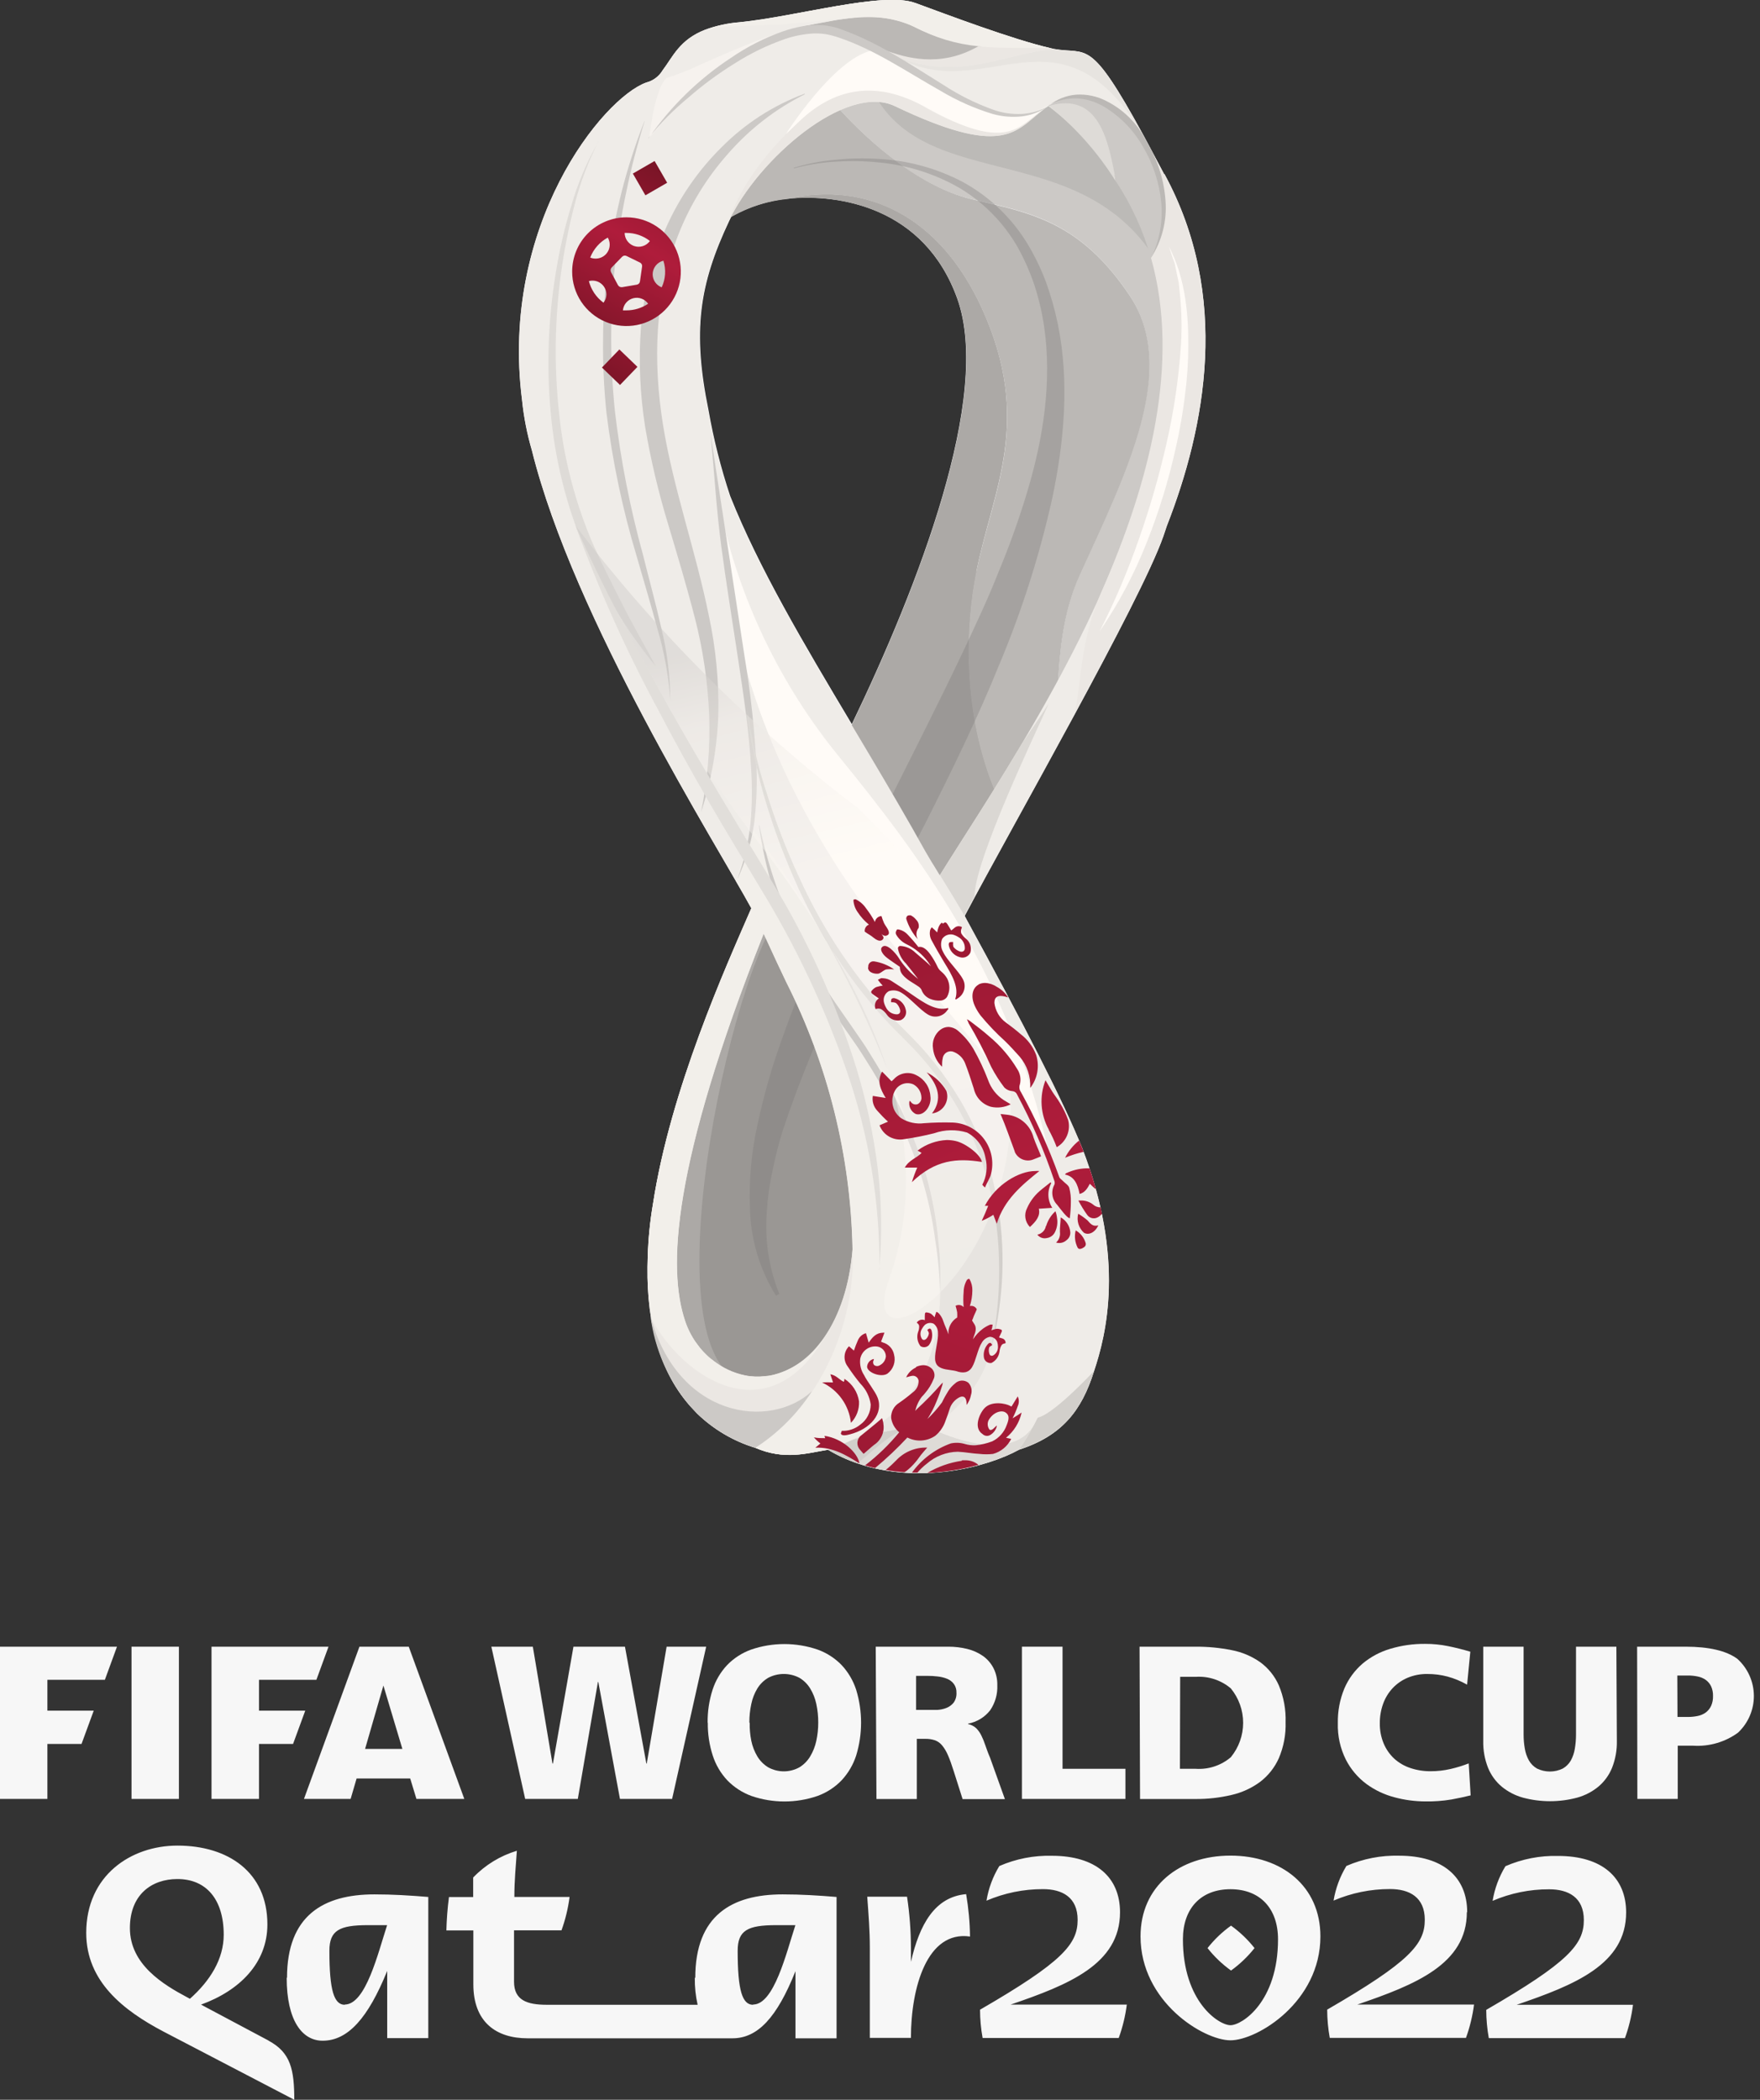 <svg width="218" height="260" viewBox="0 0 218 260" fill="none" xmlns="http://www.w3.org/2000/svg">
<rect x="0" y="0" width="218" height="260" fill="#333333" stroke="none"/>
<g clip-path="url(#clip0_12_170)">
<path d="M144.19 21.56C143.78 20.77 142.26 17.93 141.74 16.96L141.56 16.64C134.94 4.5 134.72 6.8 130.56 6.07L130.09 5.96C125.38 4.88 117.29 1.82 113.34 0.36C109.39 -1.1 98.51 2.08 91.57 2.76C90.128 2.872 88.708 3.182 87.35 3.68C84.16 4.92 83.35 7.02 82.05 8.74C81.603 9.476 80.885 10.008 80.05 10.22V10.22C74.65 12.15 61.9 27.87 64.66 49.55C64.875 51.66 65.283 53.745 65.88 55.78C71.06 76.63 88.75 104.56 93.06 112.46C89.87 119.8 83.06 134.87 80.88 149.06C80.514 151.202 80.297 153.368 80.23 155.54C79.94 162.75 81.3 169.36 85.48 174.1L86.34 175.02C88.372 176.988 90.844 178.445 93.55 179.27C97.15 180.82 99.88 179.95 102.55 179.5C103.708 180.197 104.939 180.767 106.22 181.2C113.79 183.81 122.22 181.72 126.22 179.5C131.54 177.77 133.97 174.65 135.49 169.82C137.02 165.26 139.37 155.97 134.06 142.21C131.68 136.27 126.88 126.97 119.5 113.45V113.37C125.42 102.18 141.28 74.48 144.1 66.37C144.25 65.94 144.39 65.53 144.52 65.12C149.31 52.87 152.44 36.66 144.24 21.57M105.53 89.7C99.53 79.65 94 70.34 90.44 61.41C89.287 57.944 88.391 54.398 87.76 50.8C85.76 41.01 86.59 35.26 90.33 27.34L90.58 26.83C92.734 25.61 95.117 24.847 97.58 24.59C103.85 23.97 114.49 25.59 118.58 37C122.87 49.08 113.71 72.64 105.49 89.71" fill="white"/>
<path d="M100.98 127.25C99.27 123.96 95.53 116.78 94.73 115.08C86.04 132 83.89 150.79 83.73 156.25C83.82 160.45 83.73 166.81 89.67 169.53C97.56 158.8 83.73 142.77 100.95 127.25" fill="#ACA9A6"/>
<path d="M120.93 70.82C122.93 60.73 128.03 52.13 121.6 38.11C116.3 26.57 107.17 22.44 97.6 24.61C103.87 23.99 114.52 25.61 118.6 37.02C122.89 49.1 113.73 72.66 105.51 89.73C105.32 90.13 105.12 90.53 104.93 90.93C108.93 97.85 112.19 103.81 116.09 110.85C116.09 110.85 121.35 102.38 123.53 98.54C119.05 88.18 119.7 77.12 120.97 70.83" fill="#ACA9A6"/>
<path d="M145.84 37.92C145.84 37.57 145.84 37.22 145.84 36.92V36.86C145.84 36.71 145.84 36.57 145.84 36.43C145.78 34.92 145.68 33.61 145.53 32.53C145.419 31.712 145.249 30.903 145.02 30.11C143.882 27.339 142.306 24.769 140.35 22.5C137.462 18.963 134.342 15.622 131.01 12.5C130.668 12.652 130.334 12.822 130.01 13.01C125.66 15.61 125.76 19.15 110.64 11.91C108.36 10.82 104.79 11.51 102.79 11.64C118.08 22.98 134.86 22.5 145.85 37.92" fill="#BCBAB7"/>
<path d="M134.11 80.61C134.69 79.73 135.22 78.91 135.7 78.17C136.27 77.25 136.8 76.3 137.31 75.34C137.543 74.907 137.767 74.467 137.98 74.02C144.19 61.54 145.93 47.02 145.84 37.92C138.06 15.34 115.38 25.41 108.11 11.33L102.43 11.67C102.79 12.12 103.15 12.57 103.54 13.02C106.42 16.31 113.17 23.02 120.42 24.67C127.67 26.32 133.77 27.43 139.89 36.54C146.01 45.65 139.5 58.54 133.76 71.13C131.47 76.13 131.24 81.22 130.91 86.21C131.84 84.92 132.04 83.42 133.15 81.94C133.47 81.5 133.79 81.06 134.1 80.6" fill="#CCC9C6"/>
<path d="M139.9 36.56C133.77 27.44 127.69 26.38 120.43 24.68C113.17 22.98 106.43 16.31 103.55 13.03C103.16 12.59 102.8 12.14 102.44 11.69C97.44 12.18 93.44 16.18 90.71 21.92C89.745 23.996 88.969 26.155 88.39 28.37C91.023 26.248 94.223 24.951 97.59 24.64C107.17 22.46 116.31 26.64 121.59 38.14C128.03 52.14 122.96 60.76 120.92 70.85C119.65 77.13 119 88.2 123.48 98.56C125.652 94.278 128.138 90.163 130.92 86.25C131.25 81.25 131.48 76.19 133.77 71.17C139.52 58.56 146.06 45.66 139.9 36.56Z" fill="#BBB8B5"/>
<path d="M96.46 113.32C89.69 122.75 79.3 173.14 94.41 171.37C118.12 168.05 99.61 119.74 96.46 113.32" fill="#9A9794"/>
<g opacity="0.329">
<path d="M98.3 20.78C100.004 20.265 101.757 19.93 103.53 19.78C105.307 19.593 107.097 19.56 108.88 19.68C112.494 19.873 116.024 20.841 119.23 22.52C122.448 24.275 125.161 26.826 127.11 29.93C128.069 31.487 128.879 33.131 129.53 34.84C130.149 36.55 130.647 38.3 131.02 40.08C132.49 47.25 131.82 54.67 130.33 61.73C128.759 68.779 126.56 75.673 123.76 82.33C121.06 88.98 117.91 95.41 114.71 101.76L109.84 111.22L105.06 120.64C101.88 126.863 99.175 133.318 96.97 139.95C96.454 141.593 96.027 143.262 95.69 144.95C95.32 146.629 95.082 148.334 94.98 150.05C94.703 153.514 95.234 156.996 96.53 160.22L96.12 160.44C94.168 157.317 93.062 153.74 92.91 150.06C92.728 146.394 93.044 142.721 93.85 139.14C94.608 135.589 95.611 132.094 96.85 128.68C98.03 125.27 99.42 121.94 100.85 118.68C106.62 105.55 113.41 93.09 119.43 80.39C120.92 77.21 122.43 74.02 123.7 70.78C125.046 67.556 126.224 64.265 127.23 60.92C129.23 54.26 130.33 47.25 129.32 40.37C129.062 38.657 128.664 36.968 128.13 35.32C127.581 33.682 126.881 32.099 126.04 30.59C124.306 27.574 121.827 25.053 118.84 23.27C115.791 21.519 112.401 20.445 108.9 20.12C107.143 19.935 105.373 19.898 103.61 20.01C101.839 20.105 100.083 20.383 98.37 20.84L98.3 20.78Z" fill="#797775"/>
</g>
<path d="M144.19 21.56C143.78 20.78 142.27 17.94 141.74 16.96L141.56 16.63C134.94 4.49 134.72 6.79 130.56 6.06L130.1 5.95C125.39 4.87 117.3 1.8 113.35 0.36C109.4 -1.08 98.52 2.07 91.58 2.75C90.138 2.865 88.719 3.174 87.36 3.67C84.17 4.91 83.36 7.01 82.06 8.73C81.614 9.467 80.895 9.998 80.06 10.21V10.21C74.66 12.14 61.91 27.86 64.67 49.53C64.884 51.64 65.292 53.725 65.89 55.76C71.06 76.63 88.75 104.56 93.06 112.46C89.87 119.8 83.06 134.87 80.88 149.06C80.515 151.203 80.298 153.368 80.23 155.54V155.54C79.94 162.75 81.29 169.36 85.48 174.1L86.34 175.02C88.372 176.991 90.843 178.451 93.55 179.28C97.14 180.82 99.88 179.96 102.55 179.51C103.712 180.208 104.946 180.778 106.23 181.21C113.8 183.83 122.23 181.72 126.23 179.51C131.55 177.79 133.97 174.67 135.5 169.83C137.03 165.28 139.38 155.98 134.07 142.22C131.68 136.28 126.89 126.98 119.51 113.46V113.38C125.43 102.19 141.28 74.49 144.11 66.38C144.26 65.95 144.39 65.54 144.53 65.13C149.32 52.88 152.45 36.66 144.25 21.58M95.43 170.35C94.57 170.489 93.697 170.516 92.83 170.43C91.367 170.216 89.975 169.657 88.77 168.8C86.931 167.517 85.559 165.671 84.86 163.54C82.72 157.14 83.17 144.42 94.6 115.61C95.79 118.2 96.91 120.61 97.4 121.61C102.575 131.856 105.381 143.134 105.61 154.61C104.9 163.83 100.45 169.42 95.43 170.36M116.43 108.42C115.77 107.32 115.38 106.71 115.38 106.71L114.66 105.49C105.54 89.12 95.73 74.86 90.39 61.44C89.24 57.973 88.344 54.427 87.71 50.83C85.71 41.04 86.54 35.29 90.28 27.37C93.88 19.75 104.76 10.24 110.85 13.15C123.98 19.43 125.73 16.4 128.85 13.82C128.95 13.75 129.2 13.56 129.3 13.47L129.84 13.11C164.27 39.54 127.36 90.63 116.38 108.42" fill="#EFECE8"/>
<path d="M129.92 87.08C129.42 87.88 128.15 89.78 126.57 92.08C122.63 98.73 118.89 104.38 116.43 108.36C117.23 109.65 119.01 112.55 119.78 113.94L119.5 113.42L119.45 113.34L120.71 110.99C120.71 106.49 128.39 90.54 129.93 87.04" fill="#DAD7D3"/>
<path d="M113.31 3.37C110.4 1.81 106.69 1.94 103.16 2.56C102.08 2.75 99.5 3.24 99.5 3.24C99.5 3.24 104.71 4.52 108.88 5.99C111.56 6.99 116.06 8.75 121.49 5.89L121.59 5.66C118.709 5.435 115.897 4.658 113.31 3.37" fill="#BBB8B5"/>
<path d="M81.87 10.66C81.415 11.778 81.08 12.941 80.87 14.13C80.7 15.05 80.54 16.05 80.38 17.13C86.55 9.48 92.77 6.21 93.38 5.91C93.99 5.61 96.08 4.2 96.96 3.91C90.27 5.72 86.53 8.45 82.53 9.66C82.268 9.961 82.049 10.298 81.88 10.66" fill="#F6F2EE"/>
<path d="M114.65 13.31C104.42 7.58 99.15 14.87 99.15 14.87C99.15 14.87 99.09 14.98 99.06 14.99C95.42 18.24 91.79 22.76 90.28 27.36C93.88 19.74 104.77 10.22 110.86 13.14C125.26 20.03 125.98 15.73 129.86 13.14C127.01 14.86 124.65 18.96 114.62 13.35" fill="#EBE7E3"/>
<path d="M128.88 13.56C122.17 16.36 117.64 10.87 110.88 6.87C110.59 6.75 110.31 6.62 110.01 6.47C105.28 4.16 97.35 16.56 97.37 16.56C98.88 15.45 104.42 7.56 114.65 13.28C124.65 18.89 126.16 15.7 128.89 13.79L129.89 13.07C129.89 13.07 129.02 13.47 128.89 13.57" fill="#FFFBF7"/>
<path d="M95.84 17.38C90 21.82 81.23 23.67 79.42 22.75C78.62 31.51 76.72 42.84 78.66 55.65C79.51 61.24 80.66 67.19 81.59 73.08C79.2 54.27 78.69 31.69 95.85 17.39" fill="#EFECE8"/>
<path d="M87.37 3.71C84.18 4.95 83.37 7.05 82.07 8.77C81.623 9.506 80.905 10.037 80.07 10.25C80.56 10.15 81.14 10.01 81.79 9.85C83.529 9.369 85.222 8.737 86.85 7.96C88.47 7.24 90.31 6.43 92.67 5.47C93.98 4.94 96.75 3.93 98.21 3.54C99.67 3.15 103.53 2.49 103.74 2.44L105.74 2.18C105.6 2.18 89.48 3.11 87.44 3.7" fill="#EFECE8"/>
<path d="M128.49 175.56C128.33 175.89 128.21 176.18 128.04 176.47C127.507 177.513 126.899 178.516 126.22 179.47C131.57 177.73 133.97 174.67 135.49 169.79C129.82 175.74 128.49 175.53 128.49 175.53" fill="#D2CFCB"/>
<path d="M116.06 177.19C111.8 175.32 108.37 178.98 106.23 181.19C113.8 183.8 122.23 181.7 126.23 179.48C126.908 178.525 127.516 177.522 128.05 176.48C125.81 180.2 120.18 179 116.05 177.2" fill="#DEDBD7"/>
<path d="M102.95 170.85C105.202 165.733 106.118 160.128 105.61 154.56C104.89 163.75 100.44 169.37 95.43 170.31C94.571 170.45 93.697 170.477 92.83 170.39C91.364 170.179 89.969 169.624 88.76 168.77C88.54 168.62 88.33 168.46 88.13 168.29C86.215 167.705 84.487 166.628 83.118 165.166C81.75 163.704 80.788 161.909 80.33 159.96C80.33 159.96 80.33 159.89 80.33 159.85C80.33 160.49 80.43 161.13 80.51 161.77V161.91C80.727 163.77 81.136 165.604 81.73 167.38C85.94 175 98.05 180.5 102.98 170.82" fill="#EBE7E3"/>
<path d="M95.43 170.35C94.57 170.49 93.697 170.517 92.83 170.43C91.368 170.219 89.976 169.663 88.77 168.81C87.766 168.114 86.896 167.244 86.2 166.24C82.75 162.67 80.84 156.29 80.54 151.97V151.81C80.41 152.96 80.29 154.31 80.28 155.54C80.159 158.067 80.29 160.599 80.67 163.1C80.674 163.146 80.674 163.193 80.67 163.24C84.5 170.5 95.11 177.75 102.18 165.51C101.432 166.723 100.45 167.775 99.291 168.604C98.132 169.433 96.82 170.023 95.43 170.34" fill="#F2EFEA"/>
<path d="M141.56 16.67C134.94 4.53 134.72 6.83 130.56 6.1C124.96 6.4 118.7 10.3 110.84 6.91C121.9 13.52 131.22 -0.74 141.7 16.91L141.84 17.17L141.72 16.96L141.55 16.63" fill="#E7E4E0"/>
<path d="M93.57 179.27C96.37 177.455 98.755 175.07 100.57 172.27C95.31 177.1 83.93 175.53 80.57 162.99C81.097 167.076 82.792 170.923 85.45 174.07L86.31 174.99C88.341 176.962 90.813 178.423 93.52 179.25" fill="#CCC9C6"/>
<path d="M113.36 0.39C109.28 -1.11 98.53 2.11 91.59 2.79C90.148 2.905 88.729 3.214 87.37 3.71C91.47 2.82 91.76 3.71 103.78 2.36C103.84 2.36 105.36 2.2 105.78 2.18C108.361 1.867 110.978 2.276 113.34 3.36C115.782 4.661 118.456 5.466 121.21 5.73C124.32 6.06 127.28 5.84 130.14 5.98C125.44 4.9 117.34 1.83 113.39 0.38" fill="#F2EFEA"/>
<path d="M121.18 5.74L120.85 5.91C116.37 8.33 112.23 7.2 109.55 6.18C109.99 6.42 110.43 6.66 110.86 6.92C118.72 10.31 124.98 6.4 130.58 6.1L130.12 5.99C127.25 5.85 124.3 6.07 121.18 5.74" fill="#EBE7E3"/>
<path d="M129.92 142.78C124.83 120.35 113.76 105.78 104 93.78C96.632 84.788 91.535 74.156 89.14 62.78C89.34 65.05 89.53 67.43 89.69 69.86C91.58 83.62 96.69 99.96 111.82 118.45C125.55 135.25 128.45 137.54 129.92 142.78Z" fill="#FFFBF7"/>
<path d="M141.99 17.47L142.15 17.84L143.15 20.16C143.959 22.033 144.327 24.066 144.225 26.104C144.123 28.141 143.553 30.128 142.56 31.91C146.24 44.91 142.38 59.8 136.41 73.33C133.81 79.26 133.9 84.57 133.15 88.33V88.28C138.15 79.11 142.65 70.39 144.05 66.4C144.2 65.97 144.33 65.56 144.47 65.15C149.26 52.9 152.39 36.69 144.19 21.6L141.99 17.47" fill="#EBE7E3"/>
<path d="M129.89 13.1C133.165 15.717 135.972 18.872 138.19 22.43C137.46 17.25 136.19 12.12 131.81 12.56C131.271 12.606 130.742 12.731 130.24 12.93C130.24 12.93 130.18 12.87 129.89 13.09" fill="#DEDBD7"/>
<path d="M143.25 20.05C142.033 18.218 140.697 16.467 139.25 14.81C138.499 13.981 137.587 13.315 136.568 12.852C135.55 12.39 134.448 12.14 133.33 12.12C132.218 12.103 131.122 12.39 130.16 12.95C130.072 12.996 129.988 13.049 129.91 13.11C136.11 11.33 137.3 17.32 138.21 22.44C140.146 25.361 141.613 28.566 142.56 31.94C143.478 30.111 144.013 28.115 144.133 26.072C144.254 24.03 143.957 21.984 143.26 20.06" fill="#CCC9C6"/>
<path d="M106.22 181.2C108.92 179 111.13 176.6 113.97 176.69C111.97 176.6 104.3 178.24 102.54 179.5C103.703 180.195 104.937 180.765 106.22 181.2" fill="#D2CFCB"/>
<path d="M132.28 158C132.204 155.929 131.97 153.866 131.58 151.83C130.914 147.98 129.438 144.316 127.25 141.08C119.25 129.88 100.25 109.23 95.3 93.14C96.74 103.22 94.3 115.35 98.3 121.3C99.673 123.067 101.007 124.81 102.3 126.53C112 138.09 123.3 144.8 122.93 161.2C122.74 169.89 119.81 172.99 115.54 176.99L116.05 177.19C120.18 178.99 125.8 180.19 128.05 176.47C131.167 170.829 132.636 164.426 132.29 157.99" fill="#EFECE8"/>
<path d="M123.68 162.56C126.25 141.47 114.05 130.17 102.44 116.87C101.1 115.38 97.22 113.68 98.74 117.18C105.3 127.48 109.67 137.46 110.74 141.62C116.86 166.14 110.14 173.9 102.58 179.47C104.34 178.21 111.97 176.58 114.01 176.67C114.546 176.689 115.075 176.791 115.58 176.97C119.06 173.71 121.48 171.97 122.86 166.8C123.05 166.08 123.23 165.28 123.4 164.39C123.51 163.82 123.64 163.21 123.72 162.56" fill="#E7E4E0"/>
<path d="M114.72 147.17C110.549 131.071 103.25 115.95 93.24 102.67C93.06 103.22 92 106.56 91.13 109.04C91.92 110.41 92.59 111.56 93.07 112.45C93.68 113.64 94.07 114.45 94.58 115.61C95.77 118.2 96.89 120.61 97.38 121.61C102.557 131.855 105.362 143.133 105.59 154.61C106.08 163.79 101.48 174.33 93.59 179.28C97.19 180.83 99.92 179.96 102.59 179.51C109.04 177.16 120.89 171.71 114.76 147.18" fill="#F2EFEA"/>
<path d="M99.69 11.67C96.071 13.481 92.84 15.981 90.18 19.03C87.527 22.011 85.427 25.441 83.98 29.16C81.09 36.58 80.86 44.79 82.13 52.65C83.4 60.51 86.18 68.22 87.81 76.28C88.676 80.314 89.066 84.436 88.97 88.56C88.823 92.64 88.106 96.679 86.84 100.56C87.647 96.594 87.983 92.545 87.84 88.5C87.672 84.483 87.086 80.495 86.09 76.6C85.09 72.7 83.93 68.83 82.76 64.92C81.562 60.984 80.613 56.976 79.92 52.92C79.266 48.821 79.088 44.66 79.39 40.52C79.568 38.444 79.902 36.385 80.39 34.36C80.87 32.328 81.539 30.346 82.39 28.44C84.048 24.617 86.425 21.148 89.39 18.22C92.295 15.293 95.803 13.034 99.67 11.6" fill="#CCC9C6"/>
<path d="M91.37 108.72C92.177 106.559 92.707 104.304 92.95 102.01C93.162 99.719 93.189 97.415 93.03 95.12C92.79 90.52 92.08 85.95 91.39 81.38C90.7 76.81 89.95 72.24 89.34 67.65C88.73 63.06 88.47 58.46 88.03 53.85L92.22 81.26C92.984 85.841 93.482 90.462 93.71 95.1C93.79 97.438 93.683 99.779 93.39 102.1C93.032 104.398 92.359 106.636 91.39 108.75" fill="#CCC9C6"/>
<path d="M79.85 14.99C78.938 17.893 78.173 20.84 77.56 23.82C76.927 26.791 76.463 29.796 76.17 32.82C75.552 38.851 75.552 44.929 76.17 50.96C76.881 56.987 78.051 62.951 79.67 68.8C80.41 71.8 81.22 74.69 81.89 77.68C82.63 80.65 83.013 83.699 83.03 86.76C82.819 83.709 82.273 80.691 81.4 77.76C80.61 74.82 79.73 71.91 78.89 68.98C77.122 63.118 75.857 57.117 75.11 51.04C74.797 47.99 74.66 44.925 74.7 41.86C74.719 38.797 74.92 35.739 75.3 32.7C75.701 29.67 76.272 26.666 77.01 23.7C77.768 20.741 78.71 17.832 79.83 14.99" fill="#CCC9C6"/>
<path d="M74.13 17.5C72.834 20.046 71.828 22.73 71.13 25.5C70.418 28.262 69.867 31.064 69.48 33.89C68.72 39.526 68.632 45.233 69.22 50.89C69.771 56.546 71.187 62.084 73.42 67.31C74.58 69.88 75.88 72.45 77.17 74.99C78.46 77.53 79.89 79.99 81.25 82.54C80.34 81.43 79.47 80.28 78.63 79.11C77.79 77.94 77.06 76.76 76.3 75.56C75.54 74.36 74.88 73.05 74.23 71.77C73.58 70.49 72.95 69.19 72.37 67.86C70.132 62.516 68.729 56.86 68.21 51.09C67.688 45.34 67.896 39.547 68.83 33.85C69.281 31.008 69.929 28.202 70.77 25.45C71.564 22.686 72.692 20.03 74.13 17.54" fill="#DEDBD7"/>
<path d="M80.34 17.12C83.065 13.179 86.525 9.8 90.53 7.17C92.521 5.8 94.683 4.698 96.96 3.89C97.79 3.6 98.643 3.38 99.51 3.23C99.85 3.17 100.21 3.14 100.56 3.12C101.818 3.023 103.082 3.208 104.26 3.66C108.84 5.29 112.82 8.03 116.83 10.5C118.794 11.789 120.906 12.836 123.12 13.62C124.222 13.998 125.386 14.165 126.55 14.11C127.727 14.044 128.871 13.701 129.89 13.11C128.913 13.814 127.775 14.261 126.58 14.41C125.372 14.541 124.151 14.443 122.98 14.12C120.682 13.42 118.478 12.439 116.42 11.2C112.28 8.87 108.34 6.14 103.91 4.66C103.379 4.473 102.834 4.329 102.28 4.23C101.728 4.146 101.168 4.12 100.61 4.15C99.47 4.231 98.344 4.457 97.26 4.82C95.052 5.589 92.941 6.613 90.97 7.87C88.967 9.111 87.067 10.512 85.29 12.06C83.458 13.575 81.783 15.27 80.29 17.12" fill="#CCC9C6"/>
<path d="M129.89 13.1C130.867 12.297 132.069 11.815 133.33 11.72C134.615 11.644 135.897 11.917 137.04 12.51C139.02 13.503 140.657 15.067 141.74 17L142.01 17.49L142.19 17.83C143.462 19.997 144.209 22.432 144.37 24.94C144.542 27.408 143.907 29.865 142.56 31.94C143.636 29.774 144.073 27.346 143.82 24.94C143.572 22.551 142.808 20.244 141.58 18.18C140.415 16.115 138.729 14.391 136.69 13.18C135.675 12.586 134.534 12.243 133.36 12.18C132.155 12.156 130.966 12.449 129.91 13.03" fill="#BBB8B5"/>
<path d="M94.06 102.19C95.162 107.446 96.962 112.531 99.41 117.31C100.618 119.697 101.981 122.002 103.49 124.21L105.79 127.52L106.94 129.19C107.32 129.75 107.66 130.34 108.02 130.9C109.453 133.196 110.752 135.574 111.91 138.02C113.039 140.484 113.985 143.027 114.74 145.63C115.472 148.247 115.968 150.924 116.22 153.63C116.466 155.791 116.533 157.968 116.42 160.14C116.389 157.976 116.202 155.817 115.86 153.68C115.513 151.025 114.948 148.403 114.17 145.84C113.35 143.295 112.371 140.803 111.24 138.38C110.074 135.973 108.768 133.635 107.33 131.38C106.97 130.82 106.62 130.24 106.25 129.69L105.06 127.98C104.3 126.88 103.51 125.78 102.76 124.66C101.26 122.417 99.907 120.079 98.71 117.66C96.34 112.793 94.754 107.582 94.01 102.22" fill="#CCC9C6"/>
<path d="M92.56 87.69C93.034 91.314 93.854 94.883 95.01 98.35C96.097 101.836 97.414 105.247 98.95 108.56C101.94 115.202 106.035 121.288 111.06 126.56C112.34 127.83 113.68 129.14 114.88 130.56C116.081 131.966 117.183 133.453 118.18 135.01C120.182 138.118 121.706 141.509 122.7 145.07C124.328 151.04 124.618 157.295 123.55 163.39C123.35 164.55 123.1 165.72 122.8 166.86C123.533 163.282 123.849 159.631 123.74 155.98C123.661 152.335 123.096 148.716 122.06 145.22C121.026 141.744 119.501 138.434 117.53 135.39C116.54 133.874 115.447 132.427 114.26 131.06C113.07 129.68 111.77 128.45 110.47 127.13C105.398 121.777 101.303 115.576 98.37 108.81C96.885 105.452 95.629 101.998 94.61 98.47C94.11 96.703 93.677 94.923 93.31 93.13C92.919 91.342 92.665 89.527 92.55 87.7" fill="#D2CFCB"/>
<path d="M136.19 78.2C138.073 74.51 139.7 70.694 141.06 66.78C142.431 62.889 143.576 58.923 144.49 54.9C145.409 50.887 146.007 46.808 146.28 42.7C146.403 40.647 146.362 38.587 146.16 36.54L146 35L145.68 33.49L145.53 32.73C145.47 32.48 145.36 32.24 145.28 32L144.78 30.52C146.73 34.23 147.2 38.52 147.19 42.72C147.185 44.817 147.045 46.911 146.77 48.99C146.517 51.063 146.16 53.123 145.7 55.17C144.813 59.264 143.589 63.278 142.04 67.17C140.514 71.043 138.558 74.733 136.21 78.17" fill="#FFFBF7"/>
<path d="M108.93 157.25C109.001 148.847 107.624 140.495 104.86 132.56C102.127 124.661 98.543 117.083 94.17 109.96C92.03 106.36 89.8 102.76 87.7 99.11C85.6 95.46 83.55 91.78 81.6 88.04C77.59 80.641 74.138 72.953 71.27 65.04C72.97 68.89 74.79 72.66 76.77 76.38C78.75 80.1 80.77 83.78 82.77 87.44C86.89 94.76 91.22 101.93 95.6 109.13C100.016 116.367 103.529 124.118 106.06 132.21C107.301 136.262 108.187 140.415 108.71 144.62C109.217 148.812 109.277 153.046 108.89 157.25" fill="#E1DEDA"/>
<g opacity="0.427">
<path d="M76.78 76.38C78.72 80.1 80.78 83.79 82.78 87.44C83.627 88.947 84.483 90.45 85.35 91.95C87.84 95.95 90.62 99.95 93.67 103.95C107.67 122.09 116.46 140.57 110.12 158.4C108.97 161.65 109.55 163.17 111.01 163.23H111.2C115.2 163.07 125.05 152.94 125.2 137.7V136.96C125.09 126.49 120.41 113.69 106.29 100.08C93.087 90.058 81.311 78.283 71.29 65.08C72.99 68.93 74.81 72.7 76.79 76.41" fill="url(#paint0_linear_12_170)"/>
</g>
<path d="M94.59 115.61C94.09 114.46 93.69 113.61 93.08 112.45C89.89 119.79 83.08 134.86 80.9 149.05C80.536 151.193 80.319 153.358 80.25 155.53C80.292 155.991 80.362 156.448 80.46 156.9C82.38 165.17 85.36 166.58 86.61 166.79C85.829 165.822 85.23 164.721 84.84 163.54C82.71 157.14 83.15 144.42 94.58 115.61" fill="#F2EFEA"/>
<path d="M77.16 38.39C77.201 38.044 77.347 37.718 77.577 37.456C77.808 37.194 78.112 37.008 78.451 36.924C78.789 36.839 79.146 36.859 79.472 36.982C79.799 37.105 80.081 37.324 80.28 37.61C79.486 38.148 78.549 38.433 77.59 38.43C77.447 38.438 77.303 38.438 77.16 38.43M72.93 34.81C73.186 34.739 73.456 34.728 73.717 34.779C73.979 34.829 74.225 34.94 74.436 35.102C74.647 35.264 74.818 35.473 74.935 35.712C75.052 35.951 75.112 36.214 75.11 36.48C75.101 36.843 74.974 37.194 74.75 37.48C73.842 36.816 73.198 35.853 72.93 34.76M80.84 33.97C80.842 33.581 80.974 33.203 81.215 32.897C81.456 32.59 81.792 32.373 82.17 32.28C82.518 33.367 82.443 34.546 81.96 35.58C81.631 35.456 81.347 35.234 81.147 34.945C80.947 34.656 80.84 34.312 80.84 33.96M76.55 35.32L75.68 33.69C75.635 33.599 75.619 33.498 75.633 33.398C75.647 33.298 75.692 33.204 75.76 33.13L77.05 31.8C77.12 31.724 77.212 31.674 77.313 31.656C77.414 31.638 77.519 31.653 77.61 31.7L79.27 32.51C79.362 32.554 79.436 32.627 79.483 32.717C79.53 32.807 79.546 32.91 79.53 33.01L79.27 34.84C79.257 34.941 79.212 35.035 79.142 35.109C79.072 35.182 78.98 35.232 78.88 35.25L77.06 35.56H76.98C76.892 35.562 76.806 35.539 76.73 35.495C76.654 35.451 76.592 35.387 76.55 35.31M73.11 31.88C73.522 30.831 74.29 29.96 75.28 29.42C75.436 29.68 75.519 29.977 75.52 30.28C75.521 30.509 75.477 30.736 75.39 30.948C75.303 31.159 75.175 31.352 75.013 31.513C74.852 31.675 74.659 31.803 74.447 31.89C74.236 31.977 74.009 32.021 73.78 32.02C73.547 32.024 73.315 31.98 73.1 31.89M78.48 30.44C78.156 30.314 77.878 30.095 77.68 29.81C77.482 29.525 77.374 29.187 77.37 28.84H77.58C78.638 28.837 79.666 29.19 80.5 29.84C80.279 30.146 79.964 30.371 79.603 30.481C79.242 30.591 78.854 30.581 78.5 30.45M70.87 33.63C70.868 34.962 71.261 36.264 71.999 37.372C72.738 38.48 73.788 39.344 75.018 39.855C76.247 40.366 77.601 40.501 78.907 40.242C80.213 39.983 81.413 39.343 82.355 38.402C83.297 37.462 83.939 36.262 84.2 34.957C84.46 33.651 84.328 32.297 83.819 31.067C83.31 29.837 82.447 28.785 81.34 28.045C80.233 27.305 78.931 26.91 77.6 26.91C76.717 26.909 75.842 27.082 75.025 27.419C74.209 27.756 73.467 28.251 72.842 28.875C72.217 29.499 71.721 30.24 71.382 31.056C71.044 31.872 70.87 32.747 70.87 33.63" fill="url(#paint1_linear_12_170)"/>
<path d="M81.081 19.937L78.388 21.492L79.943 24.185L82.636 22.63L81.081 19.937Z" fill="url(#paint2_linear_12_170)"/>
<path d="M76.716 43.27L74.559 45.51L76.798 47.667L78.956 45.427L76.716 43.27Z" fill="url(#paint3_linear_12_170)"/>
<path d="M119.14 180.88C117.628 181.097 116.174 181.61 114.86 182.39C117.004 182.29 119.13 181.954 121.2 181.39C120.728 180.995 120.125 180.792 119.51 180.82H119.15M110.95 180.88C110.558 181.286 110.141 181.667 109.7 182.02C110.465 182.152 111.236 182.242 112.01 182.29C112.102 182.25 112.189 182.199 112.27 182.14C112.684 181.813 113.062 181.445 113.4 181.04C113.66 180.75 113.85 180.43 114.1 180.12C114.35 179.81 114.59 179.55 114.85 179.25C114.12 179.222 113.392 179.354 112.718 179.637C112.044 179.92 111.441 180.348 110.95 180.89M102.2 178.08C101.72 178.08 101.27 178.08 100.81 177.98C101.053 178.26 101.325 178.515 101.62 178.74L100.99 179.26C103.18 179.17 104.81 180.19 106.45 181.2C106.24 179.89 104.38 178.12 102.12 177.79L102.21 178.07M106.61 177.78C106.488 177.887 106.389 178.018 106.318 178.165C106.248 178.311 106.208 178.471 106.2 178.633C106.193 178.795 106.218 178.958 106.275 179.11C106.332 179.262 106.418 179.402 106.53 179.52C106.68 179.71 106.85 179.88 106.97 180.02C107.43 179.64 107.83 179.25 108.28 178.9C108.697 178.627 109.027 178.239 109.229 177.783C109.431 177.327 109.498 176.823 109.42 176.33C109.42 176.1 109.32 175.89 109.26 175.6C108.36 176.4 107.45 177.09 106.61 177.79M125.26 174.15L125.09 174.07C124.62 173.8 122.84 173.4 121.93 174.38C121.3 175.07 120.55 176.82 121.7 177.57C121.821 177.688 121.976 177.765 122.144 177.788C122.311 177.812 122.482 177.781 122.63 177.7C122.994 177.491 123.273 177.163 123.42 176.77C123.448 176.685 123.468 176.598 123.48 176.51C123.426 176.545 123.376 176.585 123.33 176.63C122.96 177.03 122.74 177.14 122.56 177.02C122.44 176.858 122.366 176.667 122.345 176.466C122.324 176.266 122.357 176.063 122.44 175.88C122.99 174.88 124.01 174.57 124.52 174.88C125.03 175.19 125.02 175.67 124.69 176.47C124.381 177.344 123.742 178.062 122.91 178.47C122.245 178.725 121.549 178.89 120.84 178.96C120.401 178.982 119.962 178.931 119.54 178.81C118.967 178.632 118.357 178.604 117.77 178.73C115.841 179.423 114.165 180.681 112.96 182.34H113.64C113.989 181.929 114.381 181.556 114.81 181.23C115.874 180.305 117.23 179.785 118.64 179.76C119.64 179.81 120.46 179.99 121.35 180.03C121.898 180.093 122.452 180.093 123 180.03C123.485 179.897 123.937 179.662 124.324 179.341C124.712 179.021 125.028 178.621 125.25 178.17L124.61 178.03C125.588 177.238 126.268 176.138 126.54 174.91C126.15 175.18 125.79 175.4 125.42 175.62C125.667 175.135 125.881 174.634 126.06 174.12C126.149 173.931 126.195 173.724 126.195 173.515C126.195 173.306 126.149 173.099 126.06 172.91C125.8 173.34 125.56 173.73 125.28 174.18M103.14 171.18C102.7 171.153 102.26 171.153 101.82 171.18C102.797 171.635 103.639 172.334 104.266 173.21C104.893 174.086 105.284 175.109 105.4 176.18C105.741 175.829 106.006 175.412 106.178 174.954C106.35 174.497 106.426 174.008 106.4 173.52C106.316 172.952 106.111 172.409 105.799 171.928C105.486 171.447 105.074 171.038 104.59 170.73C104.59 170.89 104.59 170.98 104.51 171.1C103.94 170.84 103.58 170.28 102.85 170.17L103.18 171.17M113.45 169.33C112.913 169.578 112.484 170.011 112.24 170.55C112.49 170.49 112.71 170.4 112.93 170.37C113.026 170.348 113.125 170.347 113.221 170.366C113.317 170.385 113.409 170.424 113.489 170.481C113.569 170.537 113.636 170.61 113.686 170.694C113.737 170.779 113.768 170.873 113.78 170.97C113.788 171.216 113.743 171.461 113.646 171.687C113.549 171.914 113.404 172.116 113.22 172.28C112.62 172.79 111.99 173.28 111.38 173.7C111.059 173.894 110.797 174.171 110.621 174.502C110.445 174.833 110.362 175.206 110.38 175.58C110.485 176.273 110.841 176.902 111.38 177.35C110.132 178.875 108.713 180.25 107.15 181.45C107.56 181.57 107.98 181.69 108.39 181.78C109.803 180.607 111.139 179.344 112.39 178C112.933 178.28 113.541 178.408 114.151 178.369C114.76 178.33 115.347 178.127 115.85 177.78C116.428 177.305 116.861 176.678 117.1 175.97C117.3 175.47 117.46 174.97 117.63 174.45C117.73 174.132 117.894 173.839 118.113 173.588C118.331 173.336 118.599 173.133 118.9 172.99C119.38 172.8 119.67 173.04 119.72 173.67C119.72 173.75 119.72 173.83 119.72 173.97C119.998 173.605 120.186 173.181 120.27 172.73C120.358 172.471 120.374 172.192 120.316 171.924C120.258 171.656 120.128 171.41 119.94 171.21C119.697 171.024 119.395 170.932 119.089 170.952C118.784 170.972 118.496 171.103 118.28 171.32C117.963 171.574 117.689 171.878 117.47 172.22C117.177 172.68 116.913 173.157 116.68 173.65C116.136 174.387 115.531 175.076 114.87 175.71C115.321 175.016 115.703 174.279 116.01 173.51C116.28 172.86 116.51 172.2 116.72 171.51C116.749 171.405 116.772 171.298 116.79 171.19C116.709 171.259 116.633 171.332 116.56 171.41C115.645 172.465 114.67 173.467 113.64 174.41C113.54 174.5 113.46 174.61 113.37 174.71C113.507 174.066 113.787 173.461 114.19 172.94C114.34 172.79 114.48 172.64 114.61 172.47C115.027 171.979 115.365 171.426 115.61 170.83C115.75 170.574 115.787 170.275 115.715 169.993C115.642 169.711 115.465 169.467 115.22 169.31C114.971 169.135 114.674 169.04 114.37 169.04C114.062 169.05 113.76 169.121 113.48 169.25M107.6 166.25L107.26 165.08C107.037 165.142 106.83 165.255 106.657 165.409C106.483 165.563 106.348 165.755 106.26 165.97C106.074 166.384 105.911 166.808 105.77 167.24L105.16 166.7C104.838 167.026 104.643 167.456 104.612 167.913C104.581 168.37 104.715 168.824 104.99 169.19C105.48 169.93 106.007 170.644 106.57 171.33C107.264 172.03 107.713 172.934 107.85 173.91C107.846 174.4 107.726 174.882 107.501 175.316C107.275 175.751 106.949 176.126 106.55 176.41C105.911 176.937 105.098 177.208 104.27 177.17C104.27 177.17 104.16 177.44 104.15 177.49C104.23 177.87 104.91 177.7 105.25 177.61C107.82 176.96 109.47 175.02 108.7 173.05C108.4 172.27 107.4 171.05 107.02 170.26C106.633 169.669 106.466 168.961 106.55 168.26C106.638 167.787 106.903 167.365 107.292 167.081C107.68 166.796 108.162 166.671 108.64 166.73C108.937 166.77 109.21 166.915 109.41 167.139C109.61 167.363 109.723 167.65 109.73 167.95C109.709 168.178 109.632 168.398 109.504 168.588C109.376 168.779 109.203 168.934 109 169.04C108.895 169.111 108.772 169.15 108.645 169.15C108.518 169.15 108.395 169.111 108.29 169.04C108.208 168.956 108.157 168.847 108.147 168.731C108.136 168.614 108.165 168.497 108.23 168.4C108.236 168.357 108.236 168.313 108.23 168.27C108 168.319 107.792 168.445 107.642 168.626C107.491 168.808 107.406 169.034 107.4 169.27C107.5 170 109.16 170.59 109.92 170.09C110.278 169.824 110.547 169.457 110.694 169.036C110.84 168.615 110.856 168.16 110.74 167.73C110.671 167.375 110.504 167.047 110.259 166.782C110.013 166.517 109.698 166.326 109.35 166.23L109.13 166.13C109.29 165.74 109.41 165.39 109.55 165.02H109.4C108.54 165.02 108.06 165.56 107.57 166.3M119.79 158.45C119.513 158.909 119.365 159.434 119.36 159.97C119.305 160.595 119.305 161.224 119.36 161.85C119.234 161.717 119.068 161.629 118.887 161.6C118.706 161.571 118.521 161.603 118.36 161.69C118.445 161.955 118.512 162.226 118.56 162.5C118.574 162.713 118.574 162.927 118.56 163.14C118.263 163.319 118.012 163.563 117.824 163.854C117.637 164.146 117.519 164.476 117.48 164.82C117.48 164.96 117.48 165.09 117.48 165.22C117.3 164.67 117 164.1 116.85 163.62C116.731 163.225 116.518 162.865 116.23 162.57C116.153 162.513 116.069 162.466 115.98 162.43C115.93 162.57 115.89 162.72 115.83 162.85C115.805 162.936 115.785 163.022 115.77 163.11C115.632 162.955 115.482 162.811 115.32 162.68C115.196 162.6 115.056 162.549 114.91 162.53C114.6 162.46 114.55 162.53 114.55 162.98C114.55 163.13 114.55 163.28 114.55 163.47C114.374 163.396 114.179 163.386 113.996 163.44C113.814 163.495 113.656 163.612 113.55 163.77C113.69 163.9 113.82 163.98 113.85 164.19C113.86 164.451 113.812 164.71 113.71 164.95C113.616 165.243 113.595 165.555 113.649 165.858C113.703 166.162 113.831 166.447 114.02 166.69C114.182 166.791 114.374 166.834 114.563 166.81C114.753 166.786 114.928 166.698 115.06 166.56C115.257 166.292 115.387 165.98 115.439 165.651C115.491 165.323 115.464 164.986 115.36 164.67C115.22 164.45 115.13 164.45 114.86 164.67C114.93 164.82 115.07 164.97 115.05 165.14C115.011 165.366 114.911 165.577 114.76 165.75C114.57 165.95 114.36 165.97 114.21 165.81C114.082 165.619 114.014 165.395 114.014 165.165C114.014 164.935 114.082 164.711 114.21 164.52C114.297 164.355 114.409 164.203 114.54 164.07C114.688 163.935 114.873 163.848 115.07 163.82C115.268 163.791 115.47 163.823 115.65 163.91C115.817 164.04 115.951 164.207 116.043 164.398C116.135 164.589 116.182 164.798 116.18 165.01C116.25 165.92 115.78 167.34 115.82 168.25C115.86 169.16 116.45 169.42 117.15 169.56C117.46 169.62 118.25 169.71 118.42 169.77C119.25 170.07 119.97 170.02 120.42 169.26C120.87 168.5 121.12 166.99 121.61 166.26C121.712 166.072 121.855 165.908 122.028 165.782C122.201 165.656 122.4 165.57 122.61 165.53C122.808 165.535 123 165.598 123.162 165.712C123.324 165.826 123.449 165.985 123.52 166.17C123.578 166.348 123.608 166.533 123.61 166.72C123.627 166.948 123.578 167.177 123.468 167.377C123.358 167.578 123.192 167.742 122.99 167.85C122.77 167.93 122.59 167.85 122.52 167.55C122.457 167.328 122.457 167.092 122.52 166.87C122.58 166.71 122.77 166.65 122.9 166.55C122.75 166.26 122.66 166.22 122.44 166.35C122.206 166.581 122.032 166.866 121.935 167.18C121.837 167.494 121.818 167.827 121.88 168.15C121.928 168.35 122.049 168.524 122.219 168.639C122.39 168.754 122.597 168.801 122.8 168.77C123.069 168.637 123.3 168.439 123.475 168.195C123.649 167.951 123.761 167.667 123.8 167.37C123.823 167.084 123.912 166.806 124.06 166.56C124.18 166.39 124.33 166.38 124.52 166.33C124.52 166.33 124.52 166.33 124.57 166.25C124.46 165.66 124.06 165.76 123.74 165.6C123.82 165.42 123.89 165.29 123.96 165.15C124.17 164.75 124.15 164.66 123.85 164.59C123.709 164.541 123.559 164.524 123.41 164.54C123.205 164.583 123.005 164.643 122.81 164.72C122.81 164.59 122.87 164.53 122.88 164.47C122.89 164.41 122.93 164.17 122.95 164.02H122.84C122.777 164.01 122.713 164.01 122.65 164.02C122.327 164.152 122.021 164.323 121.74 164.53C121.258 164.89 120.845 165.334 120.52 165.84C120.563 165.653 120.62 165.469 120.69 165.29C120.94 164.66 120.89 164.29 120.69 163.97L120.41 163.52C120.41 163.45 120.47 163.38 120.5 163.29C120.63 162.87 120.83 162.54 120.99 162.12C120.913 161.966 120.786 161.842 120.63 161.769C120.474 161.697 120.298 161.679 120.13 161.72C120.33 161.099 120.434 160.452 120.44 159.8C120.454 159.314 120.337 158.834 120.1 158.41C120.09 158.392 120.075 158.378 120.058 158.367C120.04 158.357 120.02 158.351 120 158.35C119.96 158.355 119.922 158.368 119.887 158.389C119.853 158.41 119.823 158.437 119.8 158.47" fill="url(#paint4_linear_12_170)"/>
<path d="M133.48 154.49C133.505 154.534 133.539 154.571 133.581 154.599C133.623 154.626 133.67 154.644 133.72 154.65H133.79C133.895 154.636 133.997 154.602 134.09 154.55C134.42 154.38 134.53 154.2 134.48 153.94C134.289 153.269 133.845 152.698 133.24 152.35C133.061 153.069 133.146 153.829 133.48 154.49ZM131.28 152.49C131.324 152.739 131.303 152.996 131.221 153.235C131.139 153.475 130.998 153.69 130.81 153.86C131.034 153.927 131.272 153.934 131.5 153.882C131.727 153.829 131.938 153.718 132.11 153.56C132.265 153.446 132.388 153.294 132.469 153.119C132.549 152.944 132.584 152.752 132.57 152.56C132.536 152.182 132.41 151.819 132.202 151.501C131.995 151.184 131.712 150.922 131.38 150.74C131.38 151.39 131.26 151.98 131.29 152.52M134.29 152.66C134.83 152.96 135.61 152.66 136.04 151.73C135.33 151.93 135.04 151.48 134.7 151.11C134.34 150.805 133.955 150.531 133.55 150.29C133.44 150.716 133.451 151.165 133.582 151.585C133.713 152.006 133.958 152.381 134.29 152.67M129.55 151.8C129.505 152.067 129.38 152.314 129.19 152.507C129 152.7 128.756 152.83 128.49 152.88C128.624 153.058 128.807 153.192 129.017 153.267C129.227 153.341 129.454 153.353 129.67 153.3C129.884 153.269 130.086 153.187 130.261 153.06C130.435 152.932 130.576 152.764 130.67 152.57C130.937 152.035 131.028 151.43 130.93 150.84C130.903 150.545 130.836 150.256 130.73 149.98C130.186 150.473 129.788 151.106 129.58 151.81M133.58 148.67C133.892 149.271 134.246 149.849 134.64 150.4C134.772 150.604 134.973 150.753 135.207 150.819C135.441 150.886 135.691 150.864 135.91 150.76C136.142 150.654 136.342 150.488 136.49 150.28C136.44 150.02 136.38 149.77 136.32 149.5C135.972 149.508 135.634 149.379 135.38 149.14C134.958 148.817 134.441 148.645 133.91 148.65H133.57M129.06 147.25C128.26 147.863 127.627 148.668 127.22 149.59C127.022 149.967 126.949 150.396 127.012 150.817C127.075 151.238 127.27 151.628 127.57 151.93C128.33 151.24 128.89 150.55 128.67 149.67L130.34 149.56C130.045 149.107 129.878 148.582 129.857 148.042C129.836 147.501 129.961 146.965 130.22 146.49L130.11 146.41C129.77 146.7 129.4 146.96 129.05 147.25M121.96 149.31H122.4C122.15 149.95 121.89 150.57 121.6 151.17C122.105 150.972 122.588 150.72 123.04 150.42C123.19 150.81 123.32 151.17 123.46 151.53C124.39 148.53 126.56 146.75 128.74 145C128.57 144.985 128.4 144.985 128.23 145C126.23 145 123.36 146.66 121.97 149.34M132.06 145.25C132.06 145.25 131.99 145.33 131.91 145.44C133.07 145.65 133.5 146.66 133.72 147.84C134.39 147.68 134.72 147.1 134.99 146.58C135.231 146.827 135.485 147.06 135.75 147.28C135.517 146.433 135.253 145.563 134.96 144.67H134.5C133.657 144.701 132.83 144.906 132.07 145.27M131.92 143.36C132.665 143.05 133.434 142.803 134.22 142.62L134.07 142.23L133.66 141.23C132.929 141.806 132.334 142.537 131.92 143.37M113.67 142.48L114.15 142.76C113.52 143.42 112.58 143.64 112.07 144.58H113.61C113.356 145.167 113.135 145.768 112.95 146.38C115.84 143.6 118.54 143.38 121.62 143.88C121.52 143.03 119.62 141.56 118.39 141.29C118.026 141.205 117.654 141.162 117.28 141.16C115.978 141.221 114.724 141.67 113.68 142.45M125.68 142.6C125.772 142.82 125.908 143.019 126.078 143.185C126.249 143.352 126.451 143.483 126.672 143.571C126.894 143.658 127.131 143.7 127.369 143.695C127.608 143.69 127.842 143.637 128.06 143.54C128.4 143.42 128.72 143.27 128.95 143.18C128.64 142.36 128.29 141.64 128.02 140.86C127.84 140.156 127.461 139.519 126.929 139.025C126.398 138.53 125.735 138.199 125.02 138.07C124.69 138.01 124.35 138 123.93 137.94C124.62 139.55 125.14 141.11 125.7 142.6M129.89 139.87C130.276 140.571 130.61 141.3 130.89 142.05C131.467 141.721 131.919 141.209 132.174 140.596C132.429 139.982 132.474 139.301 132.3 138.66C132.037 137.941 131.702 137.251 131.3 136.6C131.02 136.11 130.67 135.68 130.36 135.2C130.05 134.72 129.8 134.25 129.5 133.76C129.114 134.746 128.951 135.805 129.022 136.861C129.093 137.917 129.396 138.945 129.91 139.87M115.45 137.87C115.764 137.834 116.066 137.728 116.334 137.561C116.602 137.394 116.83 137.169 117 136.903C117.17 136.636 117.279 136.336 117.319 136.022C117.359 135.709 117.328 135.39 117.23 135.09C116.655 134.098 115.804 133.295 114.78 132.78C116.18 134.38 116.78 136.11 115.45 137.86M109.81 135.97L108.11 135.7C108.055 136.024 108.076 136.357 108.169 136.672C108.263 136.988 108.427 137.278 108.65 137.52C109.071 138.001 109.518 138.459 109.99 138.89L108.94 139.34C109.169 139.945 109.605 140.449 110.171 140.762C110.737 141.075 111.396 141.177 112.03 141.05C113.272 140.871 114.503 140.627 115.72 140.32C117.033 139.859 118.46 139.831 119.79 140.24C120.381 140.553 120.893 140.997 121.286 141.537C121.68 142.078 121.944 142.701 122.06 143.36C122.35 144.483 122.211 145.674 121.67 146.7C121.67 146.7 121.91 146.98 122.01 147.04C122.17 146.57 122.65 145.85 122.75 145.37C122.938 144.635 122.96 143.868 122.814 143.123C122.668 142.379 122.359 141.676 121.908 141.066C121.457 140.456 120.876 139.955 120.207 139.597C119.538 139.24 118.798 139.036 118.04 139C116.849 138.963 115.658 138.99 114.47 139.08C113.489 139.208 112.494 138.996 111.65 138.48C111.095 138.093 110.711 137.507 110.577 136.844C110.443 136.181 110.569 135.492 110.93 134.92C111.163 134.571 111.51 134.315 111.912 134.196C112.314 134.077 112.745 134.104 113.13 134.27C113.419 134.425 113.663 134.652 113.838 134.928C114.013 135.205 114.114 135.523 114.13 135.85C114.151 136.026 114.117 136.204 114.033 136.359C113.948 136.515 113.818 136.641 113.66 136.72C113.503 136.776 113.331 136.776 113.174 136.719C113.018 136.662 112.885 136.553 112.8 136.41C112.756 136.37 112.709 136.333 112.66 136.3C112.583 136.62 112.617 136.957 112.757 137.255C112.897 137.553 113.134 137.795 113.43 137.94C114.43 138.25 115.43 136.94 115.24 135.72C115.204 135.18 115.028 134.658 114.728 134.207C114.428 133.756 114.015 133.392 113.53 133.15C113.069 132.898 112.537 132.811 112.02 132.904C111.503 132.997 111.034 133.264 110.69 133.66L110.43 133.89C110.01 133.46 109.65 133.09 109.26 132.69C108.61 133.86 109.02 134.84 109.71 135.96M116.48 127.5C116.13 127.773 115.86 128.135 115.7 128.549C115.539 128.963 115.495 129.413 115.57 129.85C115.662 130.707 116.06 131.502 116.69 132.09C116.69 131.73 116.69 131.37 116.76 131.09C116.772 130.947 116.815 130.809 116.885 130.684C116.955 130.559 117.051 130.451 117.167 130.367C117.283 130.282 117.415 130.224 117.555 130.195C117.696 130.166 117.84 130.168 117.98 130.2C118.323 130.308 118.638 130.489 118.904 130.731C119.17 130.972 119.38 131.269 119.52 131.6C119.94 132.65 120.27 133.73 120.62 134.8C120.737 135.333 120.997 135.825 121.372 136.221C121.747 136.618 122.224 136.904 122.75 137.05C123.575 137.23 124.437 137.121 125.19 136.74C124.85 136.53 124.58 136.36 124.3 136.2C123.413 135.61 122.742 134.746 122.39 133.74C121.879 132.402 121.267 131.105 120.56 129.86C120.075 129.052 119.464 128.326 118.75 127.71C118.4 127.377 117.942 127.182 117.46 127.16C117.096 127.169 116.746 127.295 116.46 127.52M119.95 126.66C120.998 128.42 121.943 130.24 122.78 132.11C123.249 133.008 123.794 133.865 124.41 134.67C124.679 134.932 125.034 135.089 125.41 135.11C125.528 135.121 125.641 135.162 125.738 135.231C125.834 135.299 125.911 135.392 125.96 135.5C127.813 138.948 129.368 142.548 130.61 146.26C130.651 146.394 130.651 146.536 130.61 146.67C130.387 147.07 130.299 147.532 130.36 147.987C130.421 148.441 130.628 148.863 130.95 149.19C131.39 149.74 132.19 150.86 132.51 150.84C132.592 150.176 132.636 149.509 132.64 148.84C132.659 148.247 132.592 147.654 132.44 147.08C132.34 146.75 131.97 146.55 131.72 146.29C131.47 146.03 131.28 145.96 131.2 145.73C129.898 142.103 128.309 138.585 126.45 135.21C126.352 135.074 126.29 134.916 126.269 134.75C126.248 134.584 126.269 134.416 126.33 134.26C126.409 133.937 126.419 133.601 126.36 133.274C126.302 132.947 126.176 132.636 125.99 132.36C125.078 130.845 123.918 129.493 122.56 128.36C121.79 127.68 120.99 127.07 120.17 126.45C120.07 126.37 119.96 126.32 119.77 126.2C119.86 126.41 119.9 126.52 119.96 126.62M121.24 121.9C120.47 122.3 120.13 123.38 120.84 124.76C121.019 125.112 121.23 125.447 121.47 125.76C122.392 126.879 123.394 127.928 124.47 128.9C125.1 129.51 125.7 130.17 126.3 130.84C127.216 131.914 127.685 133.3 127.61 134.71C128.054 134.14 128.352 133.471 128.479 132.76C128.606 132.049 128.558 131.318 128.34 130.63C127.958 129.611 127.296 128.72 126.43 128.06C125.83 127.54 125.21 127.06 124.59 126.61C124.198 126.325 123.87 125.962 123.626 125.544C123.381 125.125 123.226 124.661 123.17 124.18C123.17 123.43 123.6 123.18 124.49 123.4L124.87 123.51C124.518 122.949 124.025 122.49 123.44 122.18C123.016 121.894 122.521 121.732 122.01 121.71C121.721 121.71 121.437 121.779 121.18 121.91M109.07 121.16C108.953 121.203 108.843 121.26 108.74 121.33C108.918 121.584 109.119 121.822 109.34 122.04C109.073 122.08 108.808 122.141 108.55 122.22C108.375 122.297 108.219 122.409 108.09 122.55C107.79 122.83 107.84 122.94 108.32 123.26L108.86 123.63C108.645 123.765 108.486 123.972 108.413 124.215C108.339 124.458 108.356 124.719 108.46 124.95C108.675 124.862 108.915 124.862 109.13 124.95C109.416 125.127 109.661 125.362 109.85 125.64C110.032 125.913 110.294 126.125 110.599 126.246C110.904 126.368 111.24 126.394 111.56 126.32C111.808 126.221 112.011 126.033 112.127 125.792C112.244 125.552 112.266 125.276 112.19 125.02C112.114 124.67 111.939 124.349 111.685 124.095C111.431 123.841 111.11 123.666 110.76 123.59C110.43 123.59 110.35 123.69 110.37 124.1C110.59 124.1 110.84 124.1 111.01 124.22C111.228 124.424 111.386 124.683 111.47 124.97C111.56 125.32 111.47 125.55 111.14 125.6C110.842 125.607 110.549 125.527 110.296 125.368C110.044 125.21 109.843 124.981 109.72 124.71C109.602 124.497 109.518 124.268 109.47 124.03C109.428 123.776 109.465 123.515 109.576 123.283C109.687 123.05 109.866 122.857 110.09 122.73C110.35 122.643 110.626 122.616 110.898 122.65C111.17 122.685 111.43 122.781 111.66 122.93C112.66 123.51 113.93 125.03 114.95 125.63C115.347 125.866 115.821 125.939 116.27 125.833C116.72 125.726 117.111 125.449 117.36 125.06C117.36 125.06 117.42 125.06 117.44 124.98C117.437 124.923 117.437 124.867 117.44 124.81C116 125.24 114.51 124.22 112.97 123.16C112.14 122.58 111.29 122.01 110.44 121.48C110.128 121.27 109.765 121.149 109.39 121.13C109.287 121.118 109.183 121.118 109.08 121.13M107.52 119.81C107.52 120.54 108.61 120.64 108.88 120.54C109.15 120.44 109.42 120.16 109.75 120.04C110.082 119.992 110.418 119.992 110.75 120.04C110.009 119.518 109.156 119.176 108.26 119.04C108.164 119.027 108.066 119.036 107.973 119.067C107.881 119.098 107.797 119.15 107.729 119.219C107.66 119.287 107.608 119.371 107.577 119.463C107.546 119.556 107.537 119.654 107.55 119.75M111.08 115.17C111.008 115.245 110.963 115.341 110.95 115.443C110.938 115.546 110.959 115.65 111.01 115.74C111.311 116.251 111.756 116.662 112.29 116.92C113.348 117.426 114.265 118.185 114.96 119.13L115.31 119.65C114.71 119.06 114.01 118.51 113.38 117.96C112.876 117.457 112.202 117.161 111.49 117.13C111.412 117.138 111.34 117.175 111.29 117.235C111.239 117.295 111.214 117.372 111.22 117.45C111.353 118.158 111.703 118.808 112.22 119.31C112.71 119.9 113.22 120.59 113.73 121.23L113.39 120.95C112.561 120.28 111.851 119.476 111.29 118.57C111 118.11 109.74 116.57 109.2 117.34C109 117.62 109.31 118.18 109.89 118.62C110.47 119.06 110.94 119.35 111.46 119.72C111.46 120.35 111.71 120.72 112.46 121.31C112.9 121.62 113.34 121.86 113.77 122.16C113.918 122.257 114.041 122.387 114.13 122.54C114.217 122.795 114.357 123.029 114.542 123.226C114.726 123.422 114.951 123.577 115.2 123.68C115.607 123.852 116.049 123.927 116.49 123.9C116.65 123.889 116.805 123.843 116.945 123.765C117.085 123.688 117.206 123.58 117.3 123.45C117.493 123.094 117.593 122.695 117.593 122.29C117.593 121.885 117.493 121.486 117.3 121.13C117.115 120.819 116.878 120.542 116.6 120.31C116.404 120.159 116.246 119.964 116.14 119.74C115.883 119.186 115.575 118.657 115.22 118.16C114.7 117.44 114.22 117.16 113.75 117.26C113.343 116.734 112.909 116.23 112.45 115.75C112.134 115.396 111.708 115.16 111.24 115.08C111.163 115.075 111.088 115.1 111.03 115.15M116.67 114.24C116.51 114.36 116.23 114.59 116.08 115.46C115.872 115.231 115.648 115.017 115.41 114.82C115.332 114.917 115.268 115.025 115.22 115.14C115.163 115.373 115.153 115.615 115.191 115.852C115.228 116.089 115.313 116.316 115.44 116.52C115.91 117.41 116.44 118.29 116.95 119.16C117.95 120.77 118.83 122.31 118.31 123.73H118.48C118.48 123.73 118.54 123.67 118.56 123.66C118.966 123.437 119.269 123.066 119.406 122.623C119.542 122.181 119.5 121.702 119.29 121.29C118.75 120.24 117.29 118.92 116.8 117.84C116.664 117.602 116.584 117.335 116.567 117.062C116.55 116.788 116.595 116.514 116.7 116.26C116.844 116.047 117.049 115.883 117.288 115.789C117.527 115.694 117.789 115.674 118.04 115.73C118.273 115.798 118.495 115.899 118.7 116.03C118.964 116.171 119.181 116.386 119.323 116.649C119.466 116.913 119.527 117.212 119.5 117.51C119.44 117.8 119.19 117.92 118.85 117.8C118.569 117.697 118.321 117.521 118.13 117.29C118 117.11 118.07 116.86 118.05 116.64C117.63 116.64 117.52 116.64 117.51 116.99C117.562 117.346 117.717 117.679 117.955 117.948C118.193 118.218 118.504 118.413 118.85 118.51C119.102 118.603 119.379 118.598 119.627 118.496C119.875 118.394 120.076 118.203 120.19 117.96C120.285 117.645 120.282 117.308 120.18 116.996C120.078 116.683 119.882 116.408 119.62 116.21C119.393 116.031 119.203 115.811 119.06 115.56C118.998 115.336 119.023 115.096 119.13 114.89C119.13 114.89 119.13 114.83 119.13 114.78C118.41 114.48 118.22 114.98 117.82 115.21L117.48 114.65C117.31 114.35 117.21 114.22 117.08 114.22C116.969 114.241 116.867 114.297 116.79 114.38M112.25 113.77C112.542 114.71 113.033 115.577 113.69 116.31C113.56 116.094 113.498 115.843 113.514 115.591C113.531 115.339 113.623 115.098 113.78 114.9C113.822 114.722 113.817 114.537 113.766 114.362C113.715 114.187 113.62 114.028 113.49 113.9C113.308 113.665 113.075 113.474 112.81 113.34C112.747 113.331 112.683 113.331 112.62 113.34C112.33 113.34 112.22 113.59 112.26 113.85M105.85 111.37C105.78 111.37 105.72 111.37 105.71 111.49C105.746 112.012 105.926 112.514 106.23 112.94C106.614 113.526 107.086 114.049 107.63 114.49C107.457 114.554 107.312 114.675 107.217 114.834C107.123 114.992 107.085 115.177 107.11 115.36C107.49 115.64 107.87 115.82 108.23 116.13C108.99 116.75 109.38 116.42 109.44 116.13C109.44 116.03 109.34 115.85 109.16 115.64C109.3 115.784 109.489 115.869 109.69 115.88C110.02 115.81 110.25 115.65 110 115.13C109.87 114.86 109.62 114.56 109.49 114.28C109.371 114.003 109.268 113.719 109.18 113.43C108.981 113.442 108.791 113.521 108.644 113.656C108.496 113.791 108.399 113.972 108.37 114.17C108.054 113.572 107.686 113.003 107.27 112.47C106.949 111.994 106.507 111.611 105.99 111.36H105.9L105.85 111.37Z" fill="url(#paint5_linear_12_170)"/>
<path d="M138.73 236.79C138.73 232.44 135.73 229.79 130.3 229.79C128.06 229.731 125.834 230.165 123.78 231.06C122.978 232.374 122.439 233.831 122.19 235.35C124.401 234.401 126.784 233.914 129.19 233.92C131.57 233.92 133.48 234.92 133.48 237.73C133.48 240.73 131.6 242.94 121.39 248.85C121.392 250.024 121.499 251.195 121.71 252.35H138.57C139.055 251.015 139.391 249.629 139.57 248.22H125.17C132.34 245.77 138.73 243.22 138.73 236.78M181.73 236.78C181.73 232.43 178.73 229.78 173.29 229.78C171.05 229.722 168.825 230.156 166.77 231.05C165.971 232.366 165.432 233.822 165.18 235.34C167.392 234.391 169.774 233.905 172.18 233.91C174.57 233.91 176.48 234.91 176.48 237.72C176.48 240.72 174.6 242.93 164.39 248.84C164.393 250.014 164.5 251.185 164.71 252.34H181.58C182.063 251.004 182.398 249.619 182.58 248.21H168.13C175.3 245.76 181.69 243.21 181.69 236.77M152.48 238.44C151.383 239.225 150.404 240.16 149.57 241.22C150.405 242.279 151.384 243.215 152.48 244C153.574 243.213 154.553 242.277 155.39 241.22C154.554 240.162 153.575 239.227 152.48 238.44ZM152.41 229.77C146.05 229.77 141.27 233.58 141.27 239.77C141.27 247.87 149.07 252.64 152.41 252.64C155.75 252.64 163.55 247.87 163.55 239.77C163.55 233.57 158.78 229.77 152.41 229.77ZM152.41 250.77C150.98 250.77 146.52 247.88 146.52 240.13C146.52 236.31 148.75 233.93 152.41 233.93C156.07 233.93 158.3 236.31 158.3 240.13C158.3 247.88 153.84 250.77 152.41 250.77ZM33.28 252.68L24.9 248.22C29.64 246.5 33.12 243.1 33.12 238.29C33.12 231.81 28.25 228.53 21.98 228.53C16.22 228.53 10.68 232.22 10.68 239.34C10.68 245.34 15.26 248.94 20.29 251.58L36.45 260C36.45 256.28 36.01 254.15 33.27 252.69M23.51 247.49L23.25 247.35C20.2 245.73 16.09 243.25 16.09 238.74C16.09 234.61 18.77 232.67 21.98 232.67C25.54 232.67 27.71 235.18 27.71 239.57C27.71 242.57 26.04 245.26 23.52 247.5M201.42 236.81C201.42 232.46 198.42 229.81 192.99 229.81C190.75 229.752 188.525 230.186 186.47 231.08C185.67 232.395 185.13 233.851 184.88 235.37C187.091 234.421 189.474 233.934 191.88 233.94C194.27 233.94 196.18 234.94 196.18 237.75C196.18 240.75 194.3 242.96 184.09 248.87C184.093 250.044 184.2 251.215 184.41 252.37H201.27C201.755 251.035 202.091 249.649 202.27 248.24H187.86C195.03 245.79 201.42 243.24 201.42 236.8M35.51 244.9C35.51 250.18 37.42 252.69 39.96 252.69C43.08 252.69 45.57 249.93 47.96 244.05V252.37H53.05V234.89C50.76 234.7 48.66 234.57 46.37 234.57C40.07 234.57 35.55 237.18 35.55 244.9M42.71 248.24C41.37 248.24 40.8 246.46 40.8 241.56C40.8 239.02 42.04 238.38 45.57 238.38H47.95C46.82 241.84 45.31 248.21 42.7 248.21M112.83 242.93V241.22C112.828 239.091 112.667 236.965 112.35 234.86H107.42C107.58 237.08 107.74 238.99 107.74 241.22V252.34H112.83C112.83 246.11 114.83 239.02 120.15 239.79C120.127 238.03 119.966 236.275 119.67 234.54C115.79 234.88 113.89 238.29 112.83 242.93ZM86.06 244.9C86.046 246.023 86.163 247.144 86.41 248.24H67.74C65.26 248.24 63.67 247.67 63.67 245.38V239.02H69.55C70.031 237.684 70.367 236.299 70.55 234.89H63.71C63.71 232.89 63.88 231.18 64.02 229.17C61.961 229.787 60.097 230.928 58.61 232.48V234.9H55.61C55.431 236.27 55.324 237.649 55.29 239.03H58.63V245.71C58.63 250.38 61.46 252.39 65.34 252.39H90.73C93.84 252.39 96.23 249.84 98.53 244.08V252.39H103.62V234.89C101.33 234.7 99.23 234.57 96.94 234.57C90.64 234.57 86.12 237.18 86.12 244.9M93.28 248.24C91.94 248.24 91.37 246.46 91.37 241.56C91.37 239.02 92.61 238.38 96.14 238.38H98.52C97.39 241.84 95.88 248.21 93.28 248.21" fill="#F7F7F7"/>
<path d="M182.16 222.31C181.44 222.49 180.647 222.66 179.78 222.82C178.716 222.997 177.638 223.077 176.56 223.06C175.267 223.057 173.979 222.886 172.73 222.55C171.476 222.224 170.296 221.664 169.25 220.9C168.185 220.107 167.316 219.081 166.71 217.9C166.008 216.499 165.664 214.946 165.71 213.38C165.678 211.903 165.954 210.435 166.52 209.07C167.028 207.884 167.801 206.83 168.78 205.99C169.786 205.151 170.953 204.528 172.21 204.16C173.608 203.743 175.061 203.537 176.52 203.55C177.474 203.546 178.425 203.64 179.36 203.83C180.28 204.017 181.2 204.247 182.12 204.52L181.72 208.6C180.957 208.169 180.145 207.833 179.3 207.6C178.484 207.384 177.644 207.276 176.8 207.28C175.967 207.266 175.14 207.423 174.37 207.74C173.672 208.031 173.042 208.463 172.52 209.01C171.997 209.566 171.592 210.223 171.33 210.94C171.044 211.721 170.902 212.548 170.91 213.38C170.895 214.233 171.055 215.081 171.38 215.87C171.676 216.582 172.119 217.222 172.68 217.75C173.257 218.276 173.939 218.674 174.68 218.92C175.498 219.195 176.357 219.33 177.22 219.32C178.048 219.322 178.874 219.228 179.68 219.04C180.443 218.866 181.192 218.636 181.92 218.35L182.16 222.31Z" fill="#F7F7F7"/>
<path d="M200.27 215.56C200.296 216.706 200.092 217.845 199.67 218.91C199.303 219.809 198.723 220.605 197.98 221.23C197.211 221.862 196.319 222.325 195.36 222.59C193.156 223.181 190.834 223.181 188.63 222.59C187.671 222.325 186.779 221.861 186.01 221.23C185.267 220.605 184.687 219.809 184.32 218.91C183.898 217.845 183.694 216.706 183.72 215.56V203.9H188.72V214.76C188.717 215.353 188.767 215.946 188.87 216.53C188.955 217.042 189.127 217.536 189.38 217.99C189.618 218.407 189.963 218.752 190.38 218.99C190.877 219.231 191.423 219.356 191.975 219.356C192.527 219.356 193.073 219.231 193.57 218.99C193.987 218.752 194.332 218.407 194.57 217.99C194.812 217.544 194.977 217.061 195.06 216.56C195.161 215.975 195.211 215.383 195.21 214.79V203.9H200.21L200.27 215.56Z" fill="#F7F7F7"/>
<path d="M202.78 203.9H208.78C211.68 203.9 213.817 204.4 215.19 205.4C215.829 205.976 216.341 206.679 216.694 207.463C217.047 208.248 217.233 209.097 217.241 209.957C217.248 210.818 217.077 211.67 216.738 212.461C216.399 213.251 215.899 213.963 215.27 214.55C213.673 215.711 211.721 216.28 209.75 216.16H207.81V222.75H202.81L202.78 203.9ZM207.78 212.6H209.06C209.47 212.602 209.879 212.562 210.28 212.48C210.64 212.41 210.981 212.263 211.28 212.05C211.563 211.838 211.789 211.56 211.94 211.24C212.112 210.853 212.194 210.433 212.18 210.01C212.194 209.594 212.112 209.179 211.94 208.8C211.789 208.486 211.562 208.215 211.28 208.01C210.98 207.801 210.639 207.658 210.28 207.59C209.879 207.506 209.47 207.466 209.06 207.47H207.76L207.78 212.6Z" fill="#F7F7F7"/>
<path d="M60.86 203.9H66L68.43 218.37H68.49L71.03 203.9H77.41L80.06 218.37H80.11L82.57 203.9H87.47L83.25 222.75H76.79L74.11 208.27H74.06L71.57 222.75H65.05L60.86 203.9Z" fill="#F7F7F7"/>
<path d="M87.65 213.32C87.631 211.936 87.837 210.558 88.26 209.24C88.627 208.1 89.242 207.055 90.06 206.18C90.899 205.315 91.925 204.655 93.06 204.25C95.715 203.348 98.594 203.348 101.25 204.25C102.385 204.654 103.412 205.315 104.25 206.18C105.067 207.056 105.681 208.101 106.05 209.24C106.858 211.89 106.858 214.72 106.05 217.37C105.679 218.517 105.061 219.568 104.24 220.45C103.402 221.318 102.375 221.982 101.24 222.39C98.598 223.292 95.732 223.292 93.09 222.39C91.957 221.978 90.931 221.315 90.09 220.45C89.266 219.57 88.648 218.518 88.28 217.37C87.859 216.062 87.652 214.694 87.67 213.32M92.86 213.32C92.844 214.072 92.911 214.823 93.06 215.56C93.2 216.241 93.453 216.893 93.81 217.49C94.14 218.036 94.596 218.496 95.14 218.83C95.735 219.161 96.404 219.335 97.085 219.335C97.766 219.335 98.435 219.161 99.03 218.83C99.57 218.495 100.023 218.035 100.35 217.49C100.709 216.894 100.966 216.241 101.11 215.56C101.272 214.818 101.352 214.06 101.35 213.3C101.354 212.524 101.274 211.749 101.11 210.99C100.967 210.311 100.71 209.662 100.35 209.07C100.021 208.534 99.568 208.085 99.03 207.76C98.431 207.443 97.763 207.277 97.085 207.277C96.407 207.277 95.739 207.443 95.14 207.76C94.598 208.084 94.142 208.533 93.81 209.07C93.452 209.662 93.198 210.312 93.06 210.99C92.894 211.749 92.814 212.523 92.82 213.3" fill="#F7F7F7"/>
<path d="M108.47 203.9H117.47C118.262 203.896 119.051 203.99 119.82 204.18C120.518 204.351 121.179 204.65 121.77 205.06C122.312 205.452 122.754 205.966 123.06 206.56C123.388 207.214 123.549 207.939 123.53 208.67C123.578 209.776 123.266 210.867 122.64 211.78C121.961 212.643 120.99 213.23 119.91 213.43V213.48C120.283 213.558 120.628 213.734 120.91 213.99C121.167 214.246 121.38 214.544 121.54 214.87C121.737 215.263 121.904 215.671 122.04 216.09C122.2 216.55 122.39 217.09 122.63 217.64L124.47 222.77H119.23L118.15 219.37C117.897 218.557 117.657 217.89 117.43 217.37C117.248 216.924 117.002 216.506 116.7 216.13C116.467 215.84 116.159 215.619 115.81 215.49C115.423 215.362 115.017 215.301 114.61 215.31H113.56V222.76H108.56L108.47 203.9ZM113.47 211.73H114.79C115.19 211.73 115.61 211.73 116.05 211.73C116.458 211.712 116.86 211.628 117.24 211.48C117.584 211.341 117.886 211.118 118.12 210.83C118.376 210.469 118.5 210.031 118.47 209.59C118.486 209.212 118.377 208.84 118.16 208.53C117.953 208.247 117.673 208.026 117.35 207.89C116.976 207.736 116.582 207.635 116.18 207.59C115.719 207.534 115.255 207.507 114.79 207.51H113.47V211.73Z" fill="#F7F7F7"/>
<path d="M126.58 203.9H131.61V219.02H139.4V222.75H126.58V203.9Z" fill="#F7F7F7"/>
<path d="M141.15 203.9H148.06C149.577 203.888 151.092 204.032 152.58 204.33C153.849 204.575 155.053 205.086 156.11 205.83C157.117 206.571 157.91 207.564 158.41 208.71C159.007 210.147 159.29 211.695 159.24 213.25C159.287 214.78 159 216.302 158.4 217.71C157.884 218.865 157.086 219.873 156.08 220.64C155.024 221.417 153.819 221.969 152.54 222.26C151.079 222.604 149.581 222.772 148.08 222.76H141.21L141.15 203.9ZM146.15 219.02H148.1C149.681 219.128 151.242 218.615 152.45 217.59C153.439 216.389 153.98 214.881 153.98 213.325C153.98 211.769 153.439 210.261 152.45 209.06C151.248 208.045 149.7 207.533 148.13 207.63H146.18L146.15 219.02Z" fill="#F7F7F7"/>
<path fill-rule="evenodd" clip-rule="evenodd" d="M0 203.9V222.75H5.87V215.94H10.1L11.61 211.82H5.87V208H12.99L14.49 203.9H0Z" fill="#F7F7F7"/>
<path d="M22.16 203.9H16.29V222.75H22.16V203.9Z" fill="#F7F7F7"/>
<path fill-rule="evenodd" clip-rule="evenodd" d="M26.2 203.9V222.75H32.08V215.94H36.3L37.81 211.82H32.08V208H39.19L40.69 203.9H26.2Z" fill="#F7F7F7"/>
<path fill-rule="evenodd" clip-rule="evenodd" d="M57.51 222.75H51.58L50.81 220.22H44.17L43.43 222.75H37.65L44.52 203.9H50.63L57.51 222.75ZM49.84 216.56L47.49 208.71L45.22 216.56H49.84Z" fill="#F7F7F7"/>
</g>
<defs>
<linearGradient id="paint0_linear_12_170" x1="114.449" y1="170.623" x2="92.211" y2="79.088" gradientUnits="userSpaceOnUse">
<stop stop-color="#FAF6F2"/>
<stop offset="0.51" stop-color="#FFFBF7"/>
<stop offset="0.68" stop-color="#FFFBF7"/>
<stop offset="0.9" stop-color="#EBE7E3"/>
<stop offset="1" stop-color="#CCC9C6"/>
</linearGradient>
<linearGradient id="paint1_linear_12_170" x1="87.29" y1="16.763" x2="72.288" y2="42.696" gradientUnits="userSpaceOnUse">
<stop stop-color="#791426"/>
<stop offset="0.53" stop-color="#AF1C3B"/>
<stop offset="1" stop-color="#791426"/>
</linearGradient>
<linearGradient id="paint2_linear_12_170" x1="85.214" y1="22.383" x2="70.202" y2="48.319" gradientUnits="userSpaceOnUse">
<stop stop-color="#791426"/>
<stop offset="0.53" stop-color="#AF1C3B"/>
<stop offset="1" stop-color="#791426"/>
</linearGradient>
<linearGradient id="paint3_linear_12_170" x1="92.449" y1="23.384" x2="77.447" y2="49.317" gradientUnits="userSpaceOnUse">
<stop stop-color="#791426"/>
<stop offset="0.53" stop-color="#AF1C3B"/>
<stop offset="1" stop-color="#791426"/>
</linearGradient>
<linearGradient id="paint4_linear_12_170" x1="88.204" y1="227.724" x2="144.825" y2="93.109" gradientUnits="userSpaceOnUse">
<stop stop-color="#791426"/>
<stop offset="0.53" stop-color="#AF1C3B"/>
<stop offset="1" stop-color="#791426"/>
</linearGradient>
<linearGradient id="paint5_linear_12_170" x1="86.368" y1="68.738" x2="152.372" y2="216.626" gradientUnits="userSpaceOnUse">
<stop stop-color="#791426"/>
<stop offset="0.53" stop-color="#AF1C3B"/>
<stop offset="1" stop-color="#791426"/>
</linearGradient>
<clipPath id="clip0_12_170">
<rect width="217.25" height="260" fill="white"/>
</clipPath>
</defs>
</svg>
